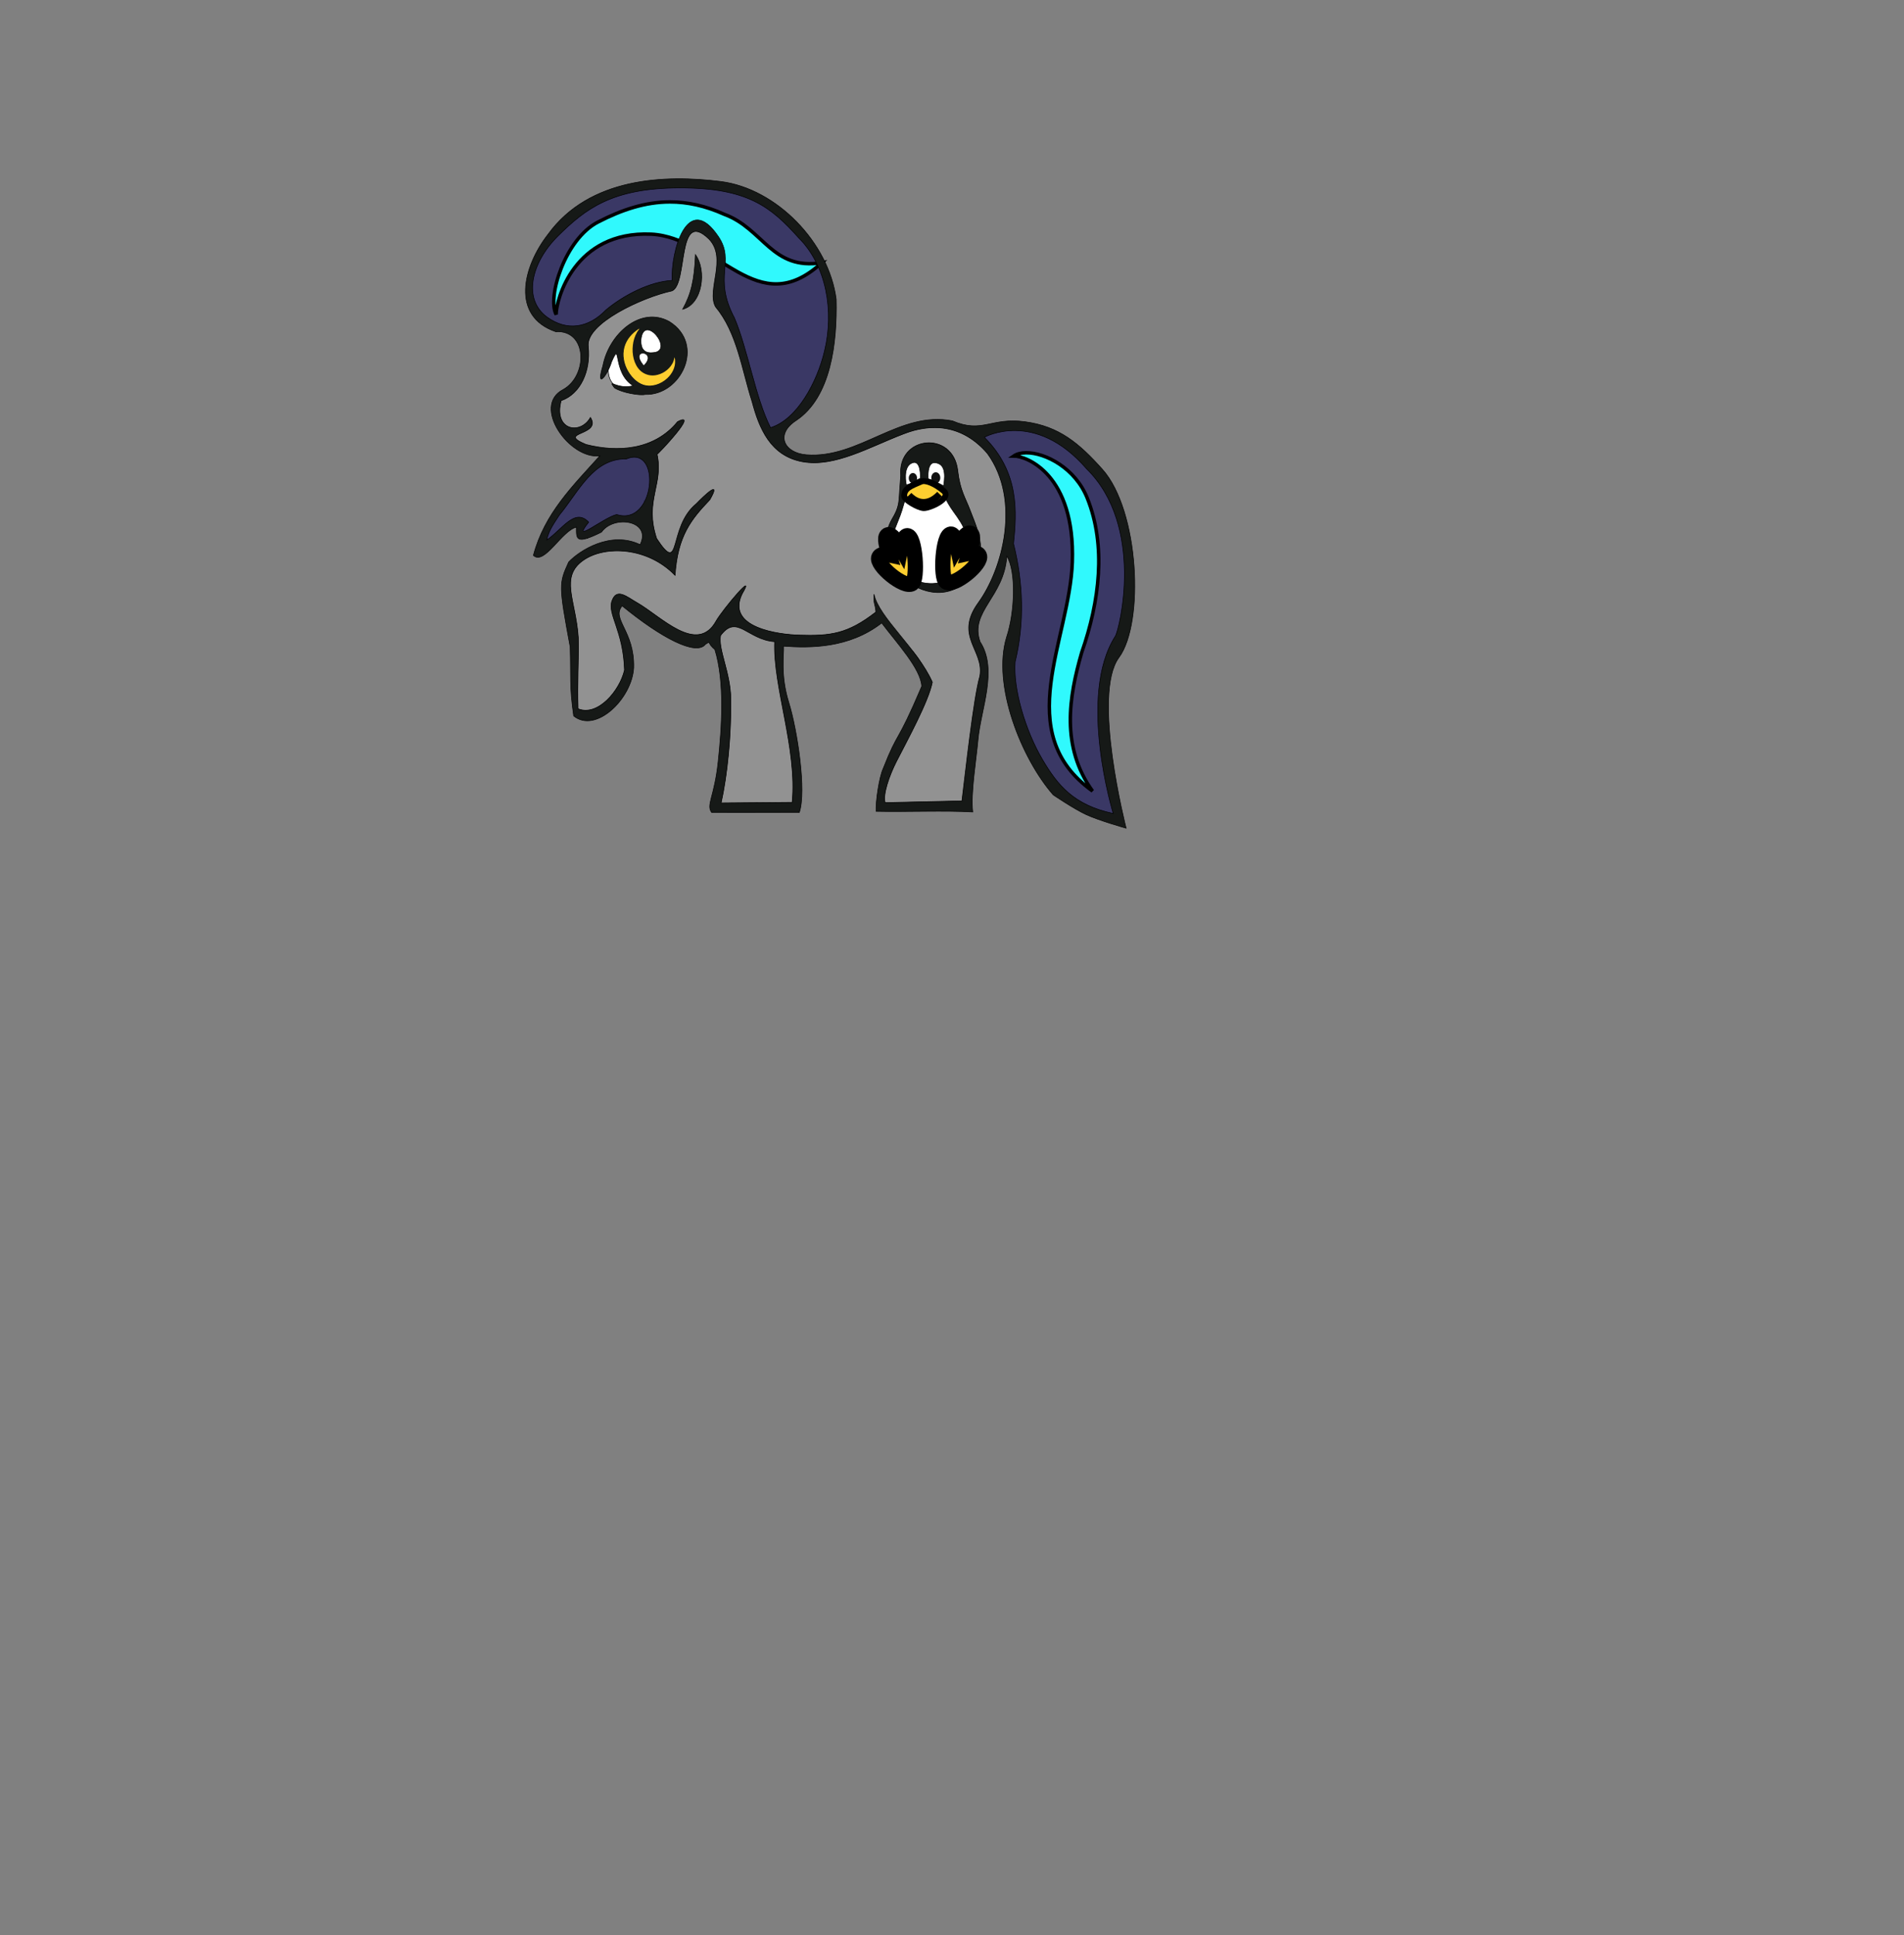 <?xml version="1.0" encoding="utf-8"?>
<!-- Generator: Adobe Illustrator 24.0.1, SVG Export Plug-In . SVG Version: 6.00 Build 0)  -->
<svg version="1.1"
	 id="svg4900" inkscape:export-filename="/Users/cganoteadmin/Documents/ncgas/game/pony256.png" inkscape:export-xdpi="6.127739" inkscape:export-ydpi="6.127739" inkscape:version="0.91 r13725" sodipodi:docname="ponytweak.svg" xmlns:cc="http://creativecommons.org/ns#" xmlns:dc="http://purl.org/dc/elements/1.1/" xmlns:inkscape="http://www.inkscape.org/namespaces/inkscape" xmlns:rdf="http://www.w3.org/1999/02/22-rdf-syntax-ns#" xmlns:sodipodi="http://sodipodi.sourceforge.net/DTD/sodipodi-0.dtd" xmlns:svg="http://www.w3.org/2000/svg"
	 xmlns="http://www.w3.org/2000/svg" xmlns:xlink="http://www.w3.org/1999/xlink" x="0px" y="0px" viewBox="0 0 3302 3355"
	 style="enable-background:new 0 0 3302 3355;" xml:space="preserve">
<rect x="0" y="0" width="3302" height="3355" fill="#808080" stroke="none"/>
<style type="text/css">
	.st0{fill-rule:evenodd;clip-rule:evenodd;fill:#FFFFFF;stroke:#000000;}
	.st1{fill:#3A3865;stroke:#000000;}
	.st2{fill-rule:evenodd;clip-rule:evenodd;fill:#30F9FD;stroke:#000000;stroke-width:6;}
	.st3{fill:#929292;stroke:#000000;}
	.st4{fill:#161917;stroke:#000000;}
	.st5{fill-rule:evenodd;clip-rule:evenodd;fill:#FDCE30;stroke:#000000;stroke-width:26.5;}
	.st6{fill-rule:evenodd;clip-rule:evenodd;fill:#FDCE30;stroke:#000000;stroke-width:10.2;}
	.st7{fill-rule:evenodd;clip-rule:evenodd;fill-opacity:0.929;}
	.st8{fill:none;stroke:#000000;stroke-width:11.4;}
	.st9{fill:#FDCE30;}
</style>
<sodipodi:namedview  bordercolor="#666666" borderopacity="1" gridtolerance="10" guidetolerance="10" id="namedview4902" inkscape:current-layer="svg4900" inkscape:cx="2582.5721" inkscape:cy="1530.4666" inkscape:pageopacity="0" inkscape:pageshadow="2" inkscape:window-height="747" inkscape:window-maximized="0" inkscape:window-width="1253" inkscape:window-x="148" inkscape:window-y="0" inkscape:zoom="0.12478047" objecttolerance="10" pagecolor="#ffffff" showgrid="false">
	</sodipodi:namedview>
<path id="path4729" inkscape:connector-curvature="0" class="st0" d="M1095.9,567.9c0,0-42.7,32.2-45.4,54.5
	c-2.7,22.3-7.5,82.1,14.2,88.2c21.7,6.1,165.4-43.7,171.5-58.3c6.1-14.6-79.3-99-94.2-101.3C1127.1,548.8,1095.9,567.9,1095.9,567.9
	L1095.9,567.9z"/>
<path id="path4156" inkscape:connector-curvature="0" sodipodi:nodetypes="csssssssc" class="st0" d="M1605,772.1
	c0,0-35.2,9.2-38,38.4c-2.7,29.2-3.4,73.7-8.8,82.9c-5.4,9.2-14.3,39.9-13.6,46.8c1.4,13,28.7,81.3,68.5,81.3
	c29.8,0,78.3-13.8,78-65.2c-0.4-59-26.4-89.8-31.2-113.6c-3.6-18-6.8-42.2-19.7-56C1630.3,776,1605,772.1,1605,772.1L1605,772.1z"/>
<path id="path4910-49" inkscape:connector-curvature="0" class="st1" d="M1176.2,323.6c-41.5,0.3-83.5,4.8-122.7,21.1
	c-27.4,11.4-52.3,29.3-74.5,50.5c-16.2,15-31.9,31.3-42.9,51.7c-8.6,15.7-14.8,33.8-14.9,52.5c0,14.7,4.4,29.7,13.3,40.5
	c9.5,11.9,22.5,19.7,35.9,24.5c16.9,5.7,35.4,4.9,51.7-2.8c11.7-5.3,22.2-13.8,31.6-23.2c27-21.7,57.5-38.1,89.9-46.1
	c8-1.9,16.1-3,24.3-3.3c-1.3-25.2,3.1-50.5,11.8-73.7c4.2-10.5,9.8-21,18.5-27.4c5.6-3.9,12.8-4.9,19-1.9
	c10.9,4.6,18.8,14.8,26,24.8c7,10,12.1,22.1,12.3,35c0.7,17.1-3.1,34.2-1.3,51.3c1.6,19.7,8.4,38.4,17.2,55.3
	c6.2,13.7,10.6,28.4,15.2,43c13.2,43.2,22.7,87.9,39.5,129.7c2.8,6.7,5.7,13.3,9,19.8c21.8-6.3,40.2-22.9,54.5-42
	c22.4-30.3,37.5-67.2,45.1-105.7c8.5-45,4.7-93.5-13.5-134.9c-8.7-20-21.1-38-35.8-52.7c-16.5-18.1-33.6-35.8-53.3-49.1
	c-17.6-12.1-36.9-20.6-56.9-26C1242.8,325.4,1209.3,323.6,1176.2,323.6z M1757.3,744.5c-17.8,0.4-35.9,3.8-52.1,12.3
	c-1.4,1.4-0.4,3.9,1.1,4.6c21.6,21.5,38.8,49.4,46.4,81c7.3,29.6,6.6,60.8,3.6,91c-0.2,3.7-1.1,7.5-0.6,11.3
	c15.1,60.5,18.5,125.3,6.1,186.8c-1.4,7.9-4.2,15.7-3.9,23.9c-0.5,28.2,5.6,55.9,13.3,82.5c12.5,41.7,31.6,81,57,114.4
	c13.7,17.6,30.3,32.4,49.1,42.3c17.8,9.7,37,15.6,56.5,19.5c-13.8-46.9-22.9-95.6-26.6-144.9c-2.6-37.4-1.7-75.5,7-111.8
	c4.7-19.1,12-37.4,22.1-53.5c3.8-8.4,5.4-17.7,7.6-26.8c7.5-36.3,9.8-73.9,7-111c-3.2-40.7-13.8-81.3-34.2-115.3
	c-9.2-15.4-20.4-29.1-32.7-41.4c-23.1-26.4-51.3-48-83.1-58.3C1786.7,746.6,1772,744.3,1757.3,744.5L1757.3,744.5z M1098.6,790.6
	c-4.9,0-9.5,2.2-14.3,3c-20.6-0.2-40.9,8.6-56.7,23.5c-21.5,19.5-36.7,45.8-54.8,68.9c-6.5,8.2-12.2,17.1-17.6,26.3
	c-4.2,7.2-7.5,15.1-9.2,23.5c-0.7,1.6,0.2,4.2,2,3.7c5.9-3.2,10.9-8,16-12.4c10.2-9.2,19.8-19.9,32-25.6c6.3-2.7,13.8-2.1,19.3,2.5
	c0.8,0.6,1.6,1.3,2.4,2c-3.3,4.4-7.3,8.7-8.5,14.5c0,3,3.2,4.6,5.4,3.3c6.3-1.9,11.8-6.1,17.7-9.2c11.9-7.1,23.7-15.1,36.7-19.3
	c3,0.1,5.8,1.7,8.8,1.7c12.4,1.6,25.4-3.3,33.9-13.7c11.7-13.5,17.2-32.8,17.1-51.4c-0.1-11.5-2.7-23.5-9.7-32.2
	C1113.8,793.5,1106.2,790.1,1098.6,790.6L1098.6,790.6z"/>
<path id="path4952" class="st2" d="M1161.5,350.1c-41.7,0.1-82.1,13-124.5,34.9c-57,29.5-88.5,130.1-72.5,160.3
	c-0.1-25.2,30.9-145.1,164.7-139.3c30,1.3,55.4,14.4,55.4,14.4c12.3-52.8,56.8-3.9,61.2,30.9c0,0,22.8,14.1,34,20.3
	c44.8,24.7,88.9,35.7,145.6-16.2c-86.9,14.1-101.2-58.7-169.2-83.8C1223,356.7,1191.9,350,1161.5,350.1z M1779.5,785
	c-8.6,0.1-16,1.9-21.4,5.6c22.3-0.1,106.7,32.2,101.6,183.7c-4.6,135.9-106.7,295.7,35,397.2c-55.3-76.8-41-163.1-18.8-240.1
	c31-88.7,43-185.3,9.5-268.2C1864.7,811.8,1813.1,784.7,1779.5,785z"/>
<path id="path4910-4" inkscape:connector-curvature="0" sodipodi:nodetypes="cccccccccccccccccccccccccccccccccccccccccccccccccccccccccccccccccccccccccccccccccccccccccccccccccccccscccssscccccccccccccccccccccccccccccccccccc" class="st3" d="
	M1206.7,400.7c-5.5-0.1-10.2,4.3-12.8,9.5c-5.1,9.9-6.9,21.3-8.9,32.3c-2.8,15.7-4.3,31.9-9.4,46.9c-2,5.6-4.9,11.7-10.2,14.2
	c-23.5,5.3-46.4,14-68.6,24.3c-19.6,9.4-39,20.1-56,34.7c-7.9,7.1-15.7,15.1-19.7,25.8c-1.8,4.7-2,9.9-1.3,14.8
	c2.2,24.7-3.5,51.1-18.3,70c-7.6,9.8-17.7,17.2-28.8,20.9c-2.8,10.6-4.1,22.6,0.2,32.9c3.5,8.6,11.3,14.4,19.5,15.3
	c12.3,1.6,24.8-5.8,31.5-17.4c2.4,3.8,4,9.2,1.6,13.5c-3.3,5.7-9.4,8.1-14.7,10.7c-4.2,2.1-8.9,3.3-12.4,6.8
	c-1.5,1.4-1.2,4.1,0.2,5.5c4,4.2,9.3,6.2,14.2,8.5c5.1,2.4,10.8,3.1,16.2,4.3c29.9,5.8,61.1,6.2,90.4-3.7
	c21.2-7.1,41-20.3,56.1-38.8c3.1-1.4,6.4-3.6,9.8-3.2c1.4,0.8,0.2,3-0.2,4.1c-4.2,8.3-10.3,15.3-15.9,22.3
	c-9.3,11-19,21.8-29.1,31.7c-1.1-0.8-1.2,1.4-0.7,2.8c3.4,15.6,2.4,31.9-0.7,47.5c-3.5,17.9-8.1,36-7.8,54.5
	c0.1,14.6,2.9,29.1,7.6,42.8c5.3,7.7,10.4,15.9,17.3,21.9c2.5,2.1,6.2,4,9.1,1.7c3.7-3.2,4.9-8.5,6.5-13.2
	c4.6-16.1,8.8-32.5,16.9-46.7c5.2-9.4,12.1-17.7,20.1-24.3c7.9-7.9,15.7-16.1,24.7-22.4c1.4-0.7,3-2.2,4.5-1.6
	c0.3,2.8-1.3,5.4-2.3,7.8c-2.1,4-3.8,8.4-7.1,11.3c-16,16.8-31.6,34.9-41.6,57.1c-10.1,21.7-14.6,46.1-16.3,70.4
	c-26.2-26.7-61.4-40.8-96.5-41.7c-19.8-0.4-40.2,3-58,13.5c-10,6-19.6,14.6-24,26.9c-4.5,12.7-3,26.8-0.8,39.8
	c3.8,21.5,9.1,42.7,10.9,64.5c0.9,10.3,0.5,20.7,0.6,31c-0.2,31.2-1.6,62.5-0.6,93.7c0,1.8,0.1,3.6,0.2,5.3
	c11.1,4.8,23.6,3,34.1-2.7c15.2-8.1,27.4-22,36.6-37.8c4.7-8.4,8.7-17.4,10.9-27.1c-0.6-24-5-47.8-12.4-70.3
	c-3.5-11.5-8.3-22.6-10.3-34.7c-1.4-7.8,0.3-16.3,5-22.2c3-4,8.1-4.7,12.4-3.4c9.6,2.9,17.7,9.6,26.5,14.5
	c17.8,10.4,34,23.9,51.4,35.2c13.4,8.7,27.6,17,43,19.7c10.3,1.8,21.3,0,29.9-7c6.2-4.8,10.8-11.7,14.7-18.8
	c9.2-14,19.7-26.9,30.4-39.5c5.5-6.3,10.9-12.9,17.3-18.1c0.4-0.3,1.8-1.4,1.3-0.1c-2.2,6.5-6.6,11.7-8.8,18.2
	c-3.4,8.7-4.3,19.2-0.4,27.9c4.6,10.4,13.7,17,22.7,21.7c16.7,8.5,35,12.3,53.1,14.8c18.8,2.5,37.8,2.8,56.7,2.3
	c20-0.6,40.1-3.9,58.7-12.4c15.9-7.1,30.7-17.1,44.8-28.1l8.1,7.9c16.3,38.2,41.6,38.2,64.2,71.8c8.8,13.3,17.6,26.8,24.3,41.6
	c-3.3,15.6-9.6,30.2-15.9,44.6c-14.7,33.1-32,64.6-48.3,96.7c-7.4,15.5-13.9,31.7-17.3,48.9c-1.1,6.3-2.1,13.1-0.1,19.3
	c44.7-0.9,89.5-1.9,134.2-2.8c7.2-58.8,13.5-117.8,22.8-176.1c2.3-14,4.8-28.1,8.5-41.7c2.1-12.1-0.7-24.4-5.1-35.4
	c-5.6-14.3-13.3-28.1-14.2-44.1c-0.8-12.4,3.1-24.7,9-35c5-9.1,11.7-16.8,16.8-25.8c17.4-29.2,29.2-62.6,35-97.3
	c5.8-35.5,4.7-73.1-7.2-106.9c-5.3-15.1-12.6-29.3-21.9-41.7c-16.8-19.6-38.2-34.4-61.8-40.6c-26.8-7.3-55.2-3.8-81.2,6.1
	c-37.3,14-73.3,32.9-111.5,43.8c-24.7,7-51,10.3-76,3.1c-17.8-4.9-34.3-15.8-46.3-31.5c-15.5-19.8-24.1-45-30.7-70
	c-12.9-40.4-20.3-83.2-37.5-121.8c-6.9-15.7-15.6-30.4-26.2-43.2c-4.4-8.4-4.3-18.5-3.4-27.9c1.9-19.5,7.6-38.9,5.7-58.7
	c-1-11.5-5.6-22.5-13.2-30.3c-6-5.7-12.6-11.5-20.4-13.3C1208.8,400.8,1207.8,400.7,1206.7,400.7L1206.7,400.7z M1124.3,557.4
	c31.9-0.8,58.5,26,59.5,60.2l-58.1,2.1h58.1c0,34.2-37.2,57.7-69.1,58c-31.9,0.3-59.3-2.5-59.9-36.7
	C1054.3,606.7,1092.4,558.2,1124.3,557.4z M1611.1,768.3c14.1-0.1,28.7,6,38.1,18.2c7,8.8,10.6,20.5,11.6,32.2
	c1.8,15.4,5.9,30.5,12,44.4c4.2,9.5,8.3,19.1,11.9,28.9c7,17.6,14.3,35.8,15.4,55.3c0.4,8.9-0.4,18.3-3.5,26.6
	c-7.6,18.6-20,35.4-36.5,44.4c-16.9,9.5-36.8,10.3-54.8,5c-21.9-6.5-42.2-21.3-55.4-42.3c-9.6-15.1-14.7-34.2-12-52.7
	c1.6-11.7,6.2-22.6,12.2-32.2c4.9-8.5,8.6-18.1,9.6-28.3c1.1-11.6,1.5-23.3,2.6-34.9c0.3-4.4,0.8-8.8,0.4-13.2
	c-0.4-13.4,4-26.9,12.7-36.1C1584.9,773.3,1598.2,768.3,1611.1,768.3z M1140,787.2C1140,787.2,1140,787.2,1140,787.2
	C1140.4,787.7,1140,787.2,1140,787.2z M1018.4,932.2C1018.1,935.3,1019.9,932.3,1018.4,932.2z M1272.8,1086
	c-8.2,0-15.4,5.6-20.8,12.1c-1.3,1.7-3.2,3.3-3.1,5.8c-1.2,11.9,1.9,23.6,4.7,34.9c6,22.8,12.6,45.9,13.3,69.9
	c0.7,41-1.6,82.1-6.6,122.7c-2.5,20.6-5.8,41.1-10.3,61.3c41.5-0.3,82.9-0.6,124.4-1c3.6-38.2-1-76.6-7.3-114.2
	c-6.8-40.9-16.4-81.2-21.1-122.5c-1.6-14.3-2.5-28.8-1.9-43.2c-14.3-0.8-28.1-6.4-40.9-13.6c-8.8-4.7-17.5-10.8-27.3-12.1
	C1274.9,1086.1,1273.8,1086,1272.8,1086z"/>
<path id="path4910" inkscape:connector-curvature="0" sodipodi:nodetypes="ccccccccccccccccczccssccccssscsssscscccccccccscscscccccccccccscscccccscccccccsccsccccccccccccccczcssczsscsccccscccczcczccccccccccccccscccssccscccsccsccscccczzs" class="st4" d="
	M948.3,936.2c26-17.1,48.2-56.7,72.6-30.9c-31.9,40.3,25.7-8,48.6-13.2c66.7,21.3,78.4-122,16.7-96.4
	c-57.6-0.9-82.2,56.2-116.3,97.5C961.4,906.6,951.3,919.7,948.3,936.2z M1018.8,932.8l-0.5,0L1018.8,932.8z M1116.9,868.3l-0.5-0.2
	L1116.9,868.3z M1018.8,571.8l-0.5-0.2L1018.8,571.8z M1571.8,840.2c4.9,0.7,12-5.4,24.2-11c0,0,2-33.4-14.5-26.4
	C1565,809.8,1571.8,840.2,1571.8,840.2L1571.8,840.2z M1562.1,824.3c-5.8-69.1,90.8-78.6,98.8-8.5c4,35,13.5,47.3,21.9,69.9
	c8.4,22.6,24.6,55.1,14.9,86.9c-47.6,119.6-202.9,19-150.6-72.8c12.5-20.6,11.7-28.9,13.2-51.4L1562.1,824.3z M1671.8,982.8
	c20.3-42.4-2.8-74.6-17.8-95.1s-17.8-34.5-24.9-39.8c-12.9-9.7-39.6-13.7-50.4,3.8c-8.1,2-9.3,19.9-17.5,41.9
	c-8.2,22-13.8,31.2-13.9,44.3c-0.7,65.3,51.6,76.1,74.5,73.4C1644.2,1008.6,1661,1005.3,1671.8,982.8L1671.8,982.8z M1636.4,842.4
	c4.1-24.7,0.5-38.6-14.9-40.1c-14.5-1.4-11.7,27.9-11.7,27.9C1619.8,832.8,1636.4,842.4,1636.4,842.4z M1065.6,672.4
	c-12.9-17.6,4,3.6,32.5-3.6c-37.4-22.9-20-81.5-37.5-41.4c-7,23.5-28.1,49.7-15.1,6.9c10.7-55.7,65.7-104.4,115.4-76.7
	c63.2,39.7,20,128.5-42.1,126.3C1110.7,686.2,1078.7,681.1,1065.6,672.4L1065.6,672.4z M1109.7,664.4c26.7,14.9,65-12.6,59.8-42.3
	c-2.7,18-25.9,34.8-46.4,29.2c-30.7-8.3-34-57.5-15.7-79.6C1062.6,601.2,1084.3,650.2,1109.7,664.4L1109.7,664.4z M1116.4,634.2
	C1142.9,608.5,1089,601.6,1116.4,634.2z M1132.3,611.4c39.1-1.9-16.4-70.9-20.7-21.9C1111.6,595.7,1111.2,613.7,1132.3,611.4z
	 M1183.9,536.2c14.4-26.3,20.3-49.7,22.1-94.8C1225.9,468.6,1218.6,527.1,1183.9,536.2z M1707.1,758.1
	c61.3,61.4,56.1,129.9,50.6,184.5c17,68.1,19.2,137.8,2.8,204.9c-3.6,46.3,17.3,118.4,47.4,169.4c26,44.1,54.2,79,122.7,93.5
	c0,0-62.6-203.9,3.6-307.3c7.3-11.5,51.5-190.9-49.9-290.4C1794.7,709.2,1707.1,758.1,1707.1,758.1L1707.1,758.1z M1373.8,1391.1
	c8.9-93.9-33.4-199.4-30.4-278.6c-47.5-3.4-65.2-48.9-93.8-10.6c-4.3,25,17.3,63.7,17.8,110.5c0.7,63.8-6,130.7-16.8,179.7
	L1373.8,1391.1z M1519.3,1406.7c-0.7-17.9,5.4-58.6,12.1-73.6c27.5-70,22.2-37.6,67.1-143.2c-1.4-30.3-43.6-75.5-69.4-109.8
	c-56.5,44-124.3,43.6-170.2,40.2c0.9,14.5-5.8,49.7,9,97.4c15,48.2,30.9,154.7,18.3,191l-151.9,0.1c-10.1-13.3,4.6-26.4,11.2-88.5
	c6.2-59.1,11.7-137.5-5.8-194.3c-14-10.9-5.9-15.6-16.2-9c-16.4,20.8-76.9-11.2-144.6-66.6c-19,23.1,21.7,43.3,20.1,107.1
	c-2.9,53.8-65.7,114.9-104.1,83.8c-7.5-51.1-4.5-69-6.1-119.6c-20.1-108.4-19.4-110.1-2.6-147.2c18.9-20.1,73.1-54.8,123.9-30.2
	c20.7-41.6-45.3-52.4-67-21.7c-45.1,22.3-43.5,12-43.5-8.6c-25.5,6-55.7,66.9-74.6,48.9c19.2-72.7,68.8-120.9,115.3-172.6
	c-52.2,7.1-119.4-86.6-63.3-115.1c42.6-24.1,42.1-103.4-13.3-100.1c-77.9-26.8-57.3-112.3-13.3-168.8
	c71.7-98.9,203.1-103.8,299.6-91.6c96.5,12.3,187.5,105.7,200.2,204.3c1.7,74.7-8.7,169.9-69.9,210.3c-36.4,24-20.4,56.1,18.1,59.2
	c91.3,7.2,161.8-76.8,253.2-58.8c52.6,22.4,66.4-6.5,125.9,1.5c59.5,8,94.1,37.5,134.4,82.6c63.7,71.2,72.9,266.3,28.6,326.2
	c-47.2,63.7,12.5,295.9,12.5,295.9s-47-13.2-69.2-23.5c-21.6-10-57.3-34.3-57.3-34.3c-55.3-63.1-106.3-190.9-80.8-273.6
	c14.4-43.1,16.7-114.4,0.4-140.2c-5,71.6-65,95.5-46.4,148.4c31.4,48.4,1.1,117-3.6,170c-3.2,35.5-13,93.6-9.1,125.1
	C1637.1,1405,1574.8,1407.9,1519.3,1406.7L1519.3,1406.7z M1668.2,1388.6c5.3-42.2,20-179,31.1-216.5c7.9-44.9-45-68.8-2.7-127.1
	c42.3-58.4,74.2-177.7,15.9-258.6c-43.1-50.4-97.3-53.4-146.6-33.7c-58,22.1-118.4,58-174.3,47.8c-55.9-10.2-75.2-58.5-87.3-103.9
	c-18-56.1-25.9-119.7-63.5-164.8c-15.9-28.8,21-84.2-11.4-117.4c-56.1-54.4-35.9,77.6-63.9,89.9c-51.6,11-150.7,57-145.3,96.6
	c4.5,42.1-13.4,82.1-47,93.7c-13.7,51.7,33.3,60.3,50.8,29.1c20.4,32.4-60.7,24.8-7.7,46.9c54,13.8,118.1,10.4,158.8-39.5
	c39.3-20.6-35.7,58.2-35.6,56.5c11.6,52.5-22.5,80.7-0.7,146.1c43.7,66.4,18.8-19.6,68.7-60.3c14.1-14.6,44.7-43.8,23.4-6.8
	c-32.8,34.4-55.6,62.8-60.2,130.9c-47.5-49.3-121.4-52.2-158.7-26.4c-42,29-13.3,69.3-9.1,134.3c0.7,52.8-1.9,73.8-0.4,123.5
	c34,13.9,72.2-31.2,80.5-67.1c-2-68.1-29.6-96.7-21.9-119.5c8.2-24.1,25.9-7.4,44,2.8c40.6,23.1,104.2,91.4,137.1,31.1
	c10.8-18.9,70.4-90,45-46.9c-29.5,60,65.9,70.8,98.1,71.8c55.6,1.8,85.1-2.2,133.7-40c-1.2-15.3-4.5-13.5-3.3-30.9
	c8.2,40.1,75.6,94.7,101.2,152.5c-6.5,33.5-43.2,100.3-62.1,137.3c-12.8,25-24.1,58.3-19.7,71.6L1668.2,1388.6z M948.8,549.8
	c34,24.6,71.4,19.4,102-12.4c31-25.9,77-49.4,114.9-51.2c-2.7-49.2,26.5-156.6,80.6-75.4c29,43.6-10.4,69.1,27.4,140.4
	c23.2,54.8,36.2,137.9,62.6,190.3c46.6-14.4,81-79.8,93.5-132.5c17-69.1,3.6-148.8-45-196.9c-47.9-53.5-88.4-86.4-205.8-86.3
	s-163.8,36.4-211.2,83.3S906.6,519.2,948.8,549.8z"/>
<path id="path4972" inkscape:connector-curvature="0" sodipodi:nodetypes="sscscss" class="st5" d="M1581.9,1011.7
	c-13.7,9.4-63.9-32.4-57.7-45.8c3.3-7.2,17.9-4,17.9-4c-4.2-13.7-9.5-30.6-3-34.4c8-4.6,23.2,22.2,23.2,22.2s4.3-21.2,11.3-20.9
	C1587.6,929.4,1592.1,1004.6,1581.9,1011.7z"/>
<path id="path4972-7" inkscape:connector-curvature="0" sodipodi:nodetypes="sscscss" class="st5" d="M1640.7,1008.9
	c13.7,9.4,63.9-32.4,57.7-45.8c-3.3-7.2-17.9-4-17.9-4c4.2-13.7,9.5-30.6,3-34.4c-8-4.6-23.2,22.2-23.2,22.2s-4.3-21.2-11.3-20.9
	C1634.9,926.6,1630.4,1001.8,1640.7,1008.9z"/>
<path id="path4972-7-2" inkscape:connector-curvature="0" sodipodi:nodetypes="sssss" class="st6" d="M1568,859.9
	c0,6.6,23.7,20.3,33.6,21c10.1,0.7,50.1-16.9,34.9-29.8c-14.7-12.5-31.2-19.3-38.7-16.2C1580,842.5,1568,846.6,1568,859.9z"/>
<path id="path4935-0-4" inkscape:connector-curvature="0" class="st6" d="M862.7,300.1"/>
<ellipse id="path4935-0-1" class="st7" cx="1583.2" cy="829" rx="7.2" ry="8.9"/>
<ellipse id="path4935-0-1-5" class="st7" cx="1622.9" cy="828.4" rx="7.8" ry="9.6"/>
<path id="path5049" inkscape:connector-curvature="0" sodipodi:nodetypes="cc" class="st8" d="M1576.5,858.6
	c7.2,7.4,27.5,24.4,53-1.9"/>
<path id="path4910-6" inkscape:connector-curvature="0" class="st9" d="M1107.4,570.5c-10.8,7-20.6,17.5-24.4,31.2
	c-4,14.2-0.6,29.9,6.6,42c6.3,10.5,15.2,19.5,26.1,23.2c14.4,4.6,30.3-0.7,41.7-11.3c7.8-7.3,14-18.2,13.4-30
	c-0.1-2.1-0.3-4.2-1-6.2c-0.9,3.9-1.8,7.8-3.8,11.1c-6.5,11.4-18,18.5-29.8,20.2c-10.8,1.6-22.6-2.8-29.7-12.5
	c-9.2-12.5-11.2-30.2-8-45.7c1.7-7.9,4.9-15.4,9.8-21.5C1109.3,569.4,1108.8,570,1107.4,570.5L1107.4,570.5z"/>
</svg>
